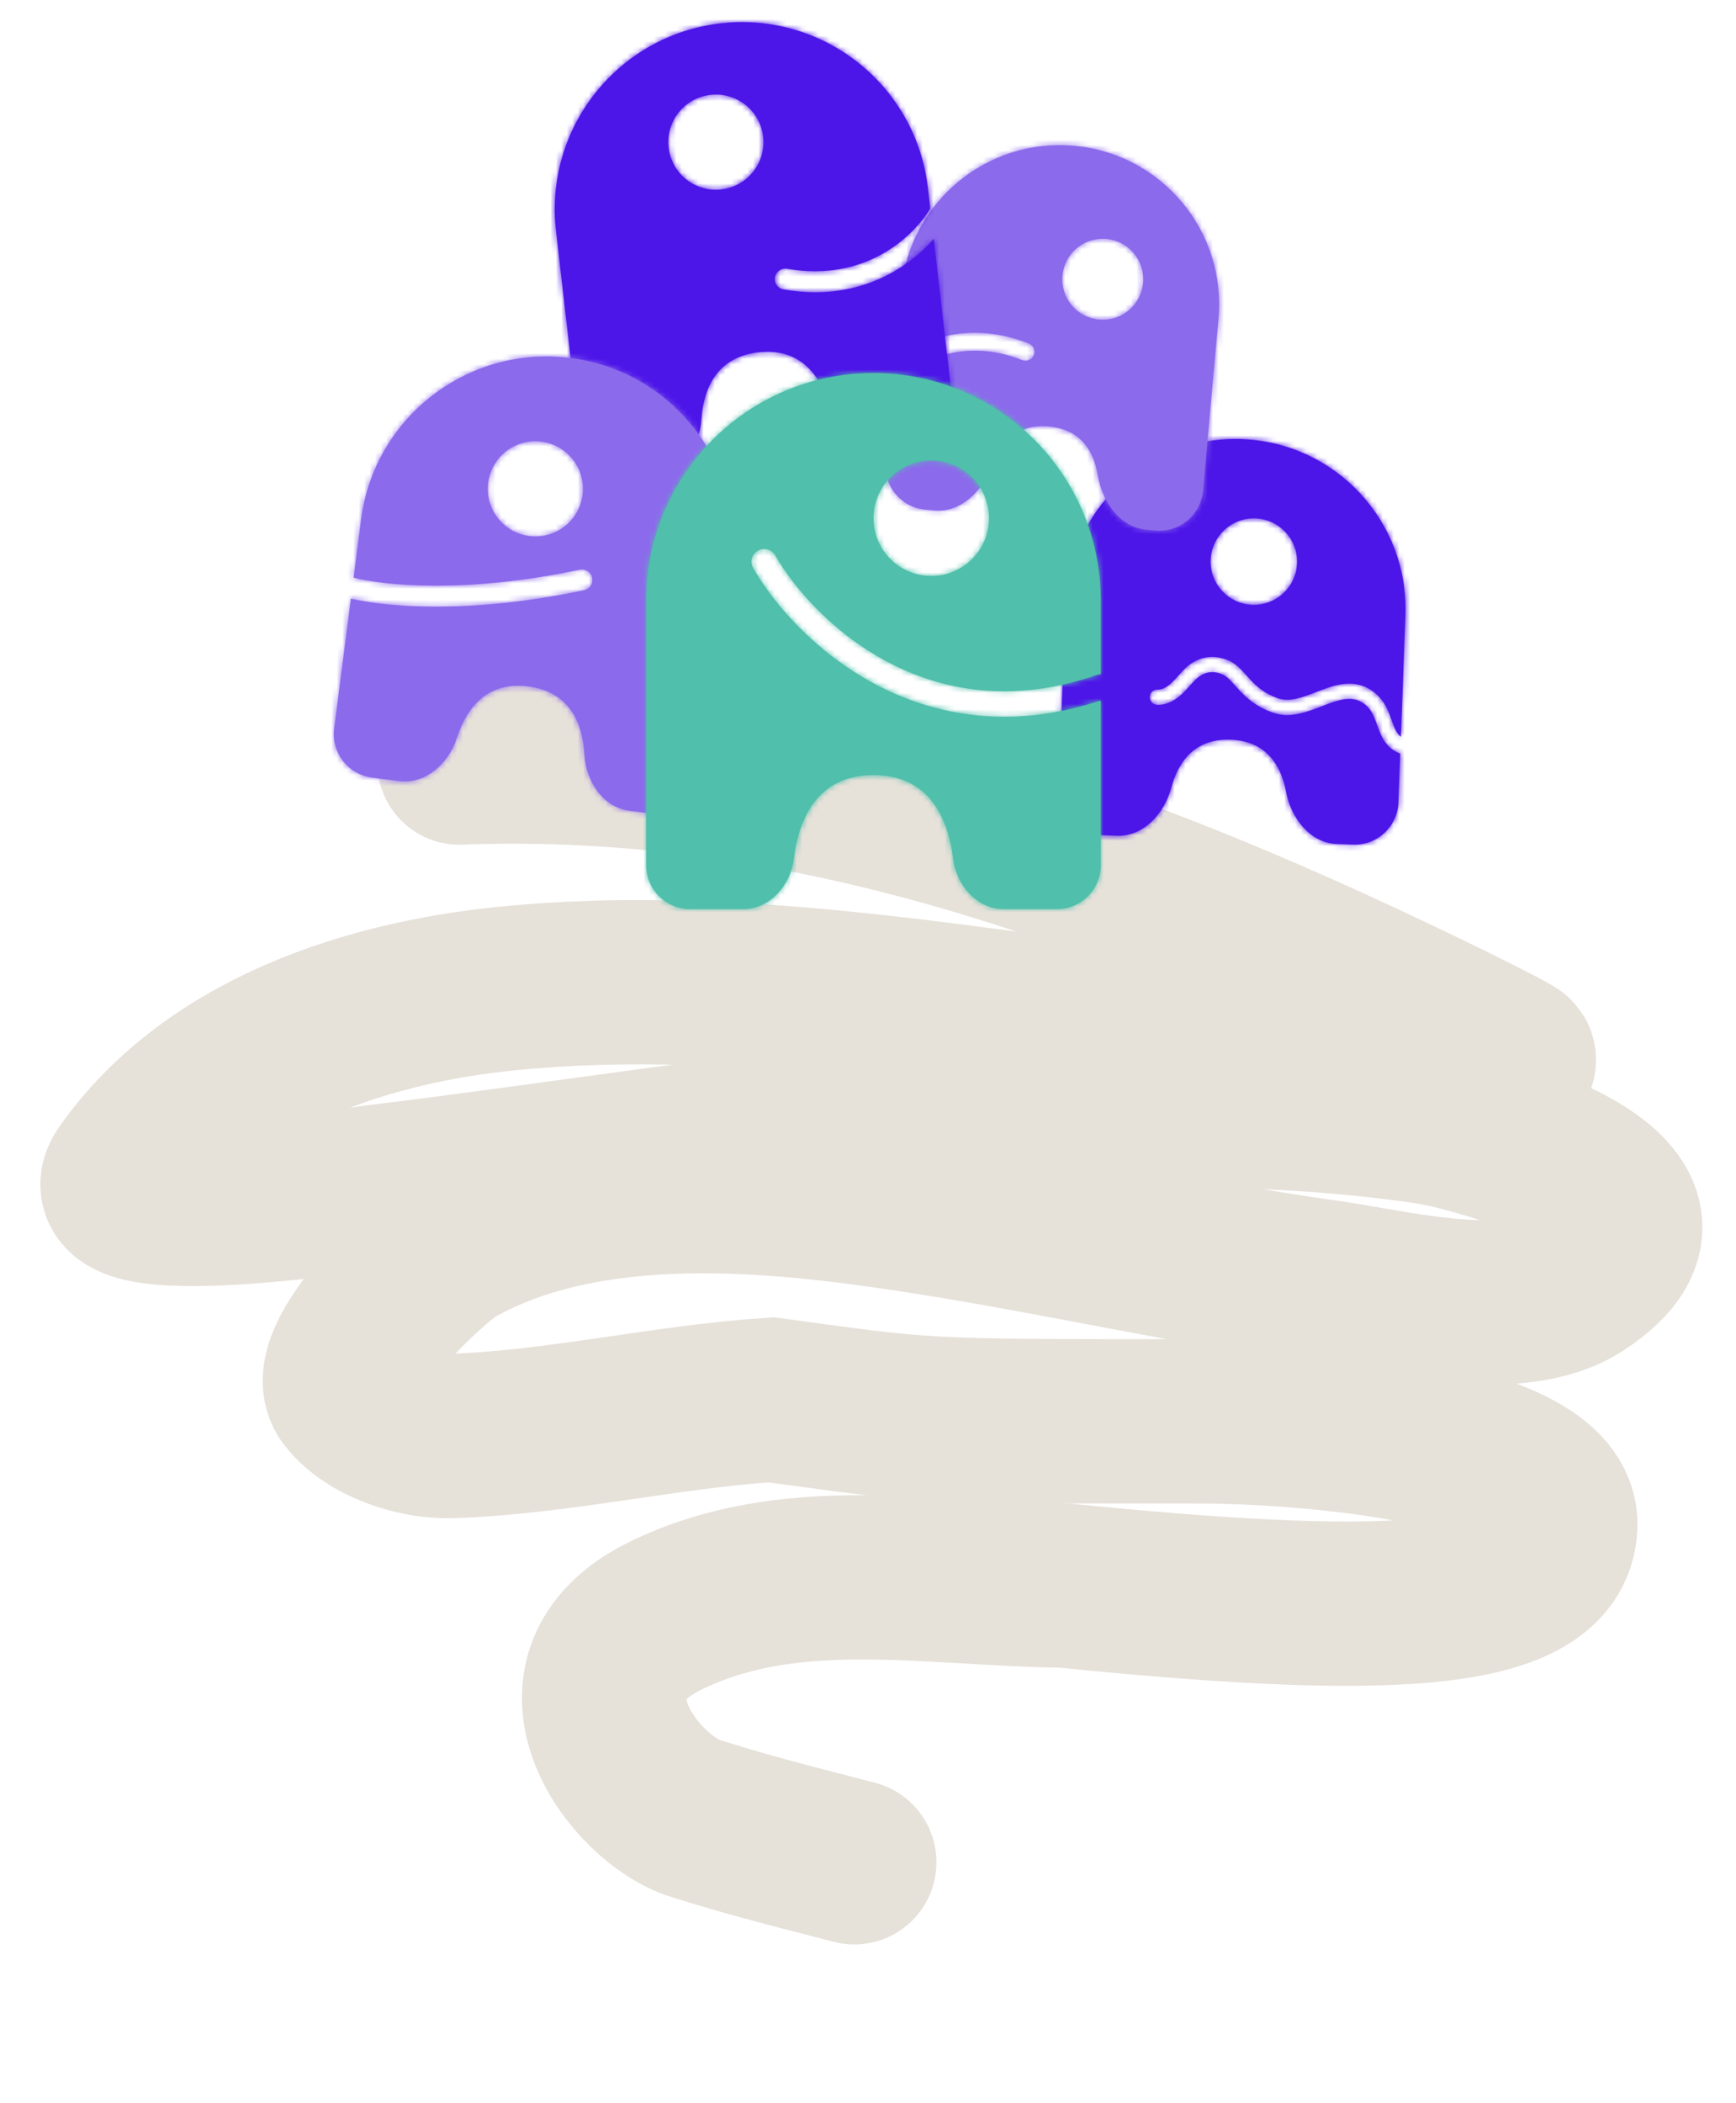 <svg width="317" height="384" viewBox="0 0 317 384" fill="none" xmlns="http://www.w3.org/2000/svg">
<path d="M83.897 139.221C149.328 136.785 207.758 159.279 264.688 187.119C264.794 187.171 276.066 192.708 276.367 193.221C276.894 194.122 274.571 194.746 273.536 194.775C261.908 195.106 227.169 190.626 221.49 189.959C179.117 184.984 135.804 176.12 92.398 180.498C67.991 182.96 38.987 191.71 23.094 214.362C15.718 224.874 66.551 216.969 68.673 216.712C131.593 209.104 198.119 195.796 260.388 204.8C269.699 206.147 313.003 217.663 288.394 233.911C276.671 241.651 254.169 235.746 242.296 234.096C216.938 230.571 192.061 224.798 166.777 220.944C141.403 217.076 107.552 213.517 82.885 227.444C78.531 229.903 58.89 248.203 63.737 254.589C67.581 259.652 76.166 262.376 82.233 262.185C101.611 261.576 121.34 256.85 140.798 255.572C170 259.5 166.5 259.5 218 259.5C232.877 259.38 284.49 262 284 278.5C283.51 295 249.5 295 194.5 289.5C168.774 289.109 144 284 121.5 295C99 306 115.5 328.368 127 332C138.5 335.632 146.5 337.5 156 340" stroke="#E6E1D9" stroke-width="30" stroke-linecap="round"/>
<mask id="path-2-inside-1_207_6995" fill="white">
<path fill-rule="evenodd" clip-rule="evenodd" d="M193.302 144.179L194.587 110.027C195.231 92.891 209.645 79.523 226.781 80.167C243.917 80.812 257.286 95.226 256.641 112.362L255.808 134.512C255.773 134.485 255.74 134.458 255.708 134.431C255.158 133.969 254.8 133.314 254.433 132.357C254.338 132.11 254.244 131.839 254.143 131.552C253.52 129.762 252.671 127.323 250.012 125.774C246.798 123.901 243.415 125.172 240.74 126.201C240.605 126.252 240.472 126.304 240.34 126.355C239.064 126.848 237.898 127.298 236.744 127.556C235.499 127.833 234.389 127.854 233.343 127.484C230.882 126.612 229.464 125.329 228.295 124.069C228.097 123.855 227.885 123.618 227.669 123.375L227.668 123.375L227.668 123.375C227.289 122.951 226.896 122.51 226.533 122.148C225.916 121.533 225.197 120.937 224.276 120.552C222.64 119.868 221.116 119.79 219.757 120.131C218.418 120.468 217.325 121.188 216.481 121.971C216.096 122.328 215.696 122.78 215.326 123.197L215.326 123.197L215.219 123.318C214.798 123.793 214.384 124.252 213.943 124.661C213.042 125.496 212.233 125.929 211.399 125.898C210.631 125.869 209.985 126.468 209.956 127.237C209.927 128.005 210.526 128.651 211.294 128.68C213.242 128.753 214.752 127.707 215.836 126.702C216.387 126.19 216.881 125.639 217.301 125.166L217.384 125.073L217.384 125.073C217.785 124.62 218.095 124.271 218.374 124.012C218.973 123.456 219.665 123.025 220.435 122.831C221.185 122.643 222.095 122.657 223.201 123.12C223.652 123.308 224.073 123.626 224.568 124.119C224.888 124.438 225.172 124.758 225.497 125.123C225.721 125.376 225.965 125.65 226.255 125.962C227.596 127.409 229.376 129.031 232.413 130.107C234.116 130.711 235.796 130.619 237.349 130.273C238.72 129.967 240.086 129.438 241.328 128.958C241.415 128.924 241.502 128.89 241.588 128.857C241.639 128.837 241.689 128.818 241.74 128.799C244.63 127.687 246.714 127.074 248.611 128.179C250.322 129.176 250.821 130.564 251.46 132.338L251.46 132.338C251.577 132.664 251.699 133.003 251.834 133.354C252.245 134.425 252.81 135.632 253.917 136.562C254.425 136.989 255.012 137.33 255.693 137.584L255.357 146.514C255.19 150.929 251.477 154.374 247.061 154.208L244.099 154.096C239.251 153.914 235.759 149.384 234.86 144.617C233.989 139.995 231.439 135.301 224.717 135.048C217.994 134.795 215.099 139.284 213.883 143.828C212.629 148.514 208.806 152.768 203.958 152.586L200.995 152.475C196.58 152.308 193.136 148.595 193.302 144.179ZM236.846 102.83C236.682 107.185 233.018 110.583 228.663 110.419C224.308 110.255 220.91 106.592 221.074 102.237C221.238 97.882 224.901 94.484 229.257 94.648C233.612 94.812 237.01 98.475 236.846 102.83Z"/>
</mask>
<path fill-rule="evenodd" clip-rule="evenodd" d="M193.302 144.179L194.587 110.027C195.231 92.891 209.645 79.523 226.781 80.167C243.917 80.812 257.286 95.226 256.641 112.362L255.808 134.512C255.773 134.485 255.74 134.458 255.708 134.431C255.158 133.969 254.8 133.314 254.433 132.357C254.338 132.11 254.244 131.839 254.143 131.552C253.52 129.762 252.671 127.323 250.012 125.774C246.798 123.901 243.415 125.172 240.74 126.201C240.605 126.252 240.472 126.304 240.34 126.355C239.064 126.848 237.898 127.298 236.744 127.556C235.499 127.833 234.389 127.854 233.343 127.484C230.882 126.612 229.464 125.329 228.295 124.069C228.097 123.855 227.885 123.618 227.669 123.375L227.668 123.375L227.668 123.375C227.289 122.951 226.896 122.51 226.533 122.148C225.916 121.533 225.197 120.937 224.276 120.552C222.64 119.868 221.116 119.79 219.757 120.131C218.418 120.468 217.325 121.188 216.481 121.971C216.096 122.328 215.696 122.78 215.326 123.197L215.326 123.197L215.219 123.318C214.798 123.793 214.384 124.252 213.943 124.661C213.042 125.496 212.233 125.929 211.399 125.898C210.631 125.869 209.985 126.468 209.956 127.237C209.927 128.005 210.526 128.651 211.294 128.68C213.242 128.753 214.752 127.707 215.836 126.702C216.387 126.19 216.881 125.639 217.301 125.166L217.384 125.073L217.384 125.073C217.785 124.62 218.095 124.271 218.374 124.012C218.973 123.456 219.665 123.025 220.435 122.831C221.185 122.643 222.095 122.657 223.201 123.12C223.652 123.308 224.073 123.626 224.568 124.119C224.888 124.438 225.172 124.758 225.497 125.123C225.721 125.376 225.965 125.65 226.255 125.962C227.596 127.409 229.376 129.031 232.413 130.107C234.116 130.711 235.796 130.619 237.349 130.273C238.72 129.967 240.086 129.438 241.328 128.958C241.415 128.924 241.502 128.89 241.588 128.857C241.639 128.837 241.689 128.818 241.74 128.799C244.63 127.687 246.714 127.074 248.611 128.179C250.322 129.176 250.821 130.564 251.46 132.338L251.46 132.338C251.577 132.664 251.699 133.003 251.834 133.354C252.245 134.425 252.81 135.632 253.917 136.562C254.425 136.989 255.012 137.33 255.693 137.584L255.357 146.514C255.19 150.929 251.477 154.374 247.061 154.208L244.099 154.096C239.251 153.914 235.759 149.384 234.86 144.617C233.989 139.995 231.439 135.301 224.717 135.048C217.994 134.795 215.099 139.284 213.883 143.828C212.629 148.514 208.806 152.768 203.958 152.586L200.995 152.475C196.58 152.308 193.136 148.595 193.302 144.179ZM236.846 102.83C236.682 107.185 233.018 110.583 228.663 110.419C224.308 110.255 220.91 106.592 221.074 102.237C221.238 97.882 224.901 94.484 229.257 94.648C233.612 94.812 237.01 98.475 236.846 102.83Z" fill="#4D16E8"/>
<path d="M255.808 134.512L250.948 140.866C253.322 142.682 256.512 143.023 259.216 141.749C261.921 140.476 263.69 137.8 263.803 134.812L255.808 134.512ZM255.708 134.431L250.562 140.556L250.562 140.556L255.708 134.431ZM254.433 132.357L261.902 129.492L261.902 129.492L254.433 132.357ZM254.143 131.552L246.588 134.183L246.588 134.183L254.143 131.552ZM250.012 125.774L254.04 118.861L254.04 118.861L250.012 125.774ZM240.74 126.201L237.867 118.734L237.867 118.734L240.74 126.201ZM240.34 126.355L243.223 133.818L243.223 133.818L240.34 126.355ZM236.744 127.556L238.484 135.364L238.484 135.364L236.744 127.556ZM233.343 127.484L236.014 119.943L236.014 119.943L233.343 127.484ZM227.669 123.375L233.637 118.048C233.629 118.039 233.621 118.03 233.612 118.021L227.669 123.375ZM227.668 123.375L233.612 118.02C233.586 117.992 233.56 117.963 233.534 117.935L227.668 123.375ZM227.668 123.375L221.7 128.702C221.734 128.74 221.768 128.778 221.803 128.815L227.668 123.375ZM226.533 122.148L220.885 127.814L220.885 127.814L226.533 122.148ZM224.276 120.552L227.365 113.172L227.365 113.172L224.276 120.552ZM219.757 120.131L217.807 112.373L217.807 112.373L219.757 120.131ZM216.481 121.971L221.921 127.836L221.921 127.836L216.481 121.971ZM215.326 123.197L221.145 128.688C221.203 128.626 221.259 128.564 221.315 128.501L215.326 123.197ZM215.326 123.197L209.508 117.706C209.451 117.767 209.395 117.829 209.339 117.891L215.326 123.197ZM215.219 123.318L221.203 128.628L221.206 128.624L215.219 123.318ZM213.943 124.661L208.503 118.795L208.503 118.795L213.943 124.661ZM215.836 126.702L210.395 120.836L210.395 120.836L215.836 126.702ZM217.301 125.166L223.285 130.475L223.286 130.474L217.301 125.166ZM217.384 125.073L211.435 119.724C211.423 119.737 211.411 119.751 211.399 119.764L217.384 125.073ZM217.384 125.073L223.333 130.421C223.345 130.408 223.357 130.394 223.369 130.381L217.384 125.073ZM218.374 124.012L212.934 118.146L212.934 118.146L218.374 124.012ZM220.435 122.831L222.385 130.59L222.385 130.59L220.435 122.831ZM223.201 123.12L226.29 115.74L226.29 115.74L223.201 123.12ZM224.568 124.119L230.216 118.453L230.216 118.453L224.568 124.119ZM225.497 125.123L231.476 119.808L231.476 119.808L225.497 125.123ZM226.255 125.962L232.12 120.522L232.12 120.522L226.255 125.962ZM232.413 130.107L235.085 122.567L235.085 122.567L232.413 130.107ZM237.349 130.273L235.609 122.464L235.609 122.464L237.349 130.273ZM241.328 128.958L244.216 136.418L244.216 136.418L241.328 128.958ZM241.588 128.857L238.706 121.394L238.706 121.394L241.588 128.857ZM241.74 128.799L244.612 136.265L244.612 136.265L241.74 128.799ZM248.611 128.179L244.583 135.091L244.583 135.091L248.611 128.179ZM251.46 132.338L243.932 135.047C243.964 135.135 243.997 135.223 244.032 135.31L251.46 132.338ZM251.46 132.338L258.987 129.63C258.956 129.541 258.922 129.454 258.887 129.366L251.46 132.338ZM251.834 133.354L244.365 136.22L244.365 136.22L251.834 133.354ZM253.917 136.562L259.063 130.437L259.063 130.437L253.917 136.562ZM255.693 137.584L263.687 137.884C263.817 134.436 261.721 131.294 258.488 130.088L255.693 137.584ZM234.86 144.617L226.998 146.099L234.86 144.617ZM213.883 143.828L221.611 145.896L213.883 143.828ZM203.958 152.586L204.259 144.592L203.958 152.586ZM200.995 152.475L200.695 160.469L200.995 152.475ZM186.592 109.727L185.307 143.879L201.296 144.48L202.581 110.328L186.592 109.727ZM227.082 72.173C205.531 71.362 187.403 88.175 186.592 109.727L202.581 110.328C203.06 97.607 213.76 87.683 226.481 88.162L227.082 72.173ZM264.636 112.663C265.447 91.112 248.633 72.984 227.082 72.173L226.481 88.162C239.201 88.64 249.126 99.341 248.647 112.061L264.636 112.663ZM263.803 134.812L264.636 112.663L248.647 112.061L247.814 134.211L263.803 134.812ZM250.562 140.556C250.686 140.66 250.814 140.764 250.948 140.866L260.669 128.158C260.732 128.206 260.794 128.256 260.853 128.306L250.562 140.556ZM246.963 135.223C247.453 136.499 248.405 138.744 250.562 140.556L260.854 128.306C261.383 128.751 261.705 129.202 261.866 129.471C261.998 129.692 262.007 129.767 261.902 129.492L246.963 135.223ZM246.588 134.183C246.679 134.442 246.815 134.836 246.963 135.223L261.902 129.492C261.86 129.383 261.808 129.237 261.699 128.921L246.588 134.183ZM245.985 132.686C246.008 132.7 245.993 132.693 245.968 132.667C245.947 132.646 245.959 132.652 246 132.719C246.045 132.794 246.117 132.929 246.217 133.171C246.325 133.433 246.425 133.713 246.588 134.183L261.699 128.921C261.09 127.175 259.484 122.034 254.04 118.861L245.985 132.686ZM243.613 133.667C244.295 133.405 244.794 133.217 245.272 133.066C245.736 132.919 246.041 132.854 246.237 132.828C246.422 132.803 246.435 132.824 246.335 132.808C246.211 132.788 246.076 132.74 245.985 132.686L254.04 118.861C247.046 114.787 239.945 117.935 237.867 118.734L243.613 133.667ZM243.223 133.818C243.356 133.766 243.484 133.717 243.613 133.667L237.867 118.734C237.727 118.788 237.589 118.842 237.457 118.892L243.223 133.818ZM238.484 135.364C240.332 134.952 242.077 134.26 243.223 133.818L237.457 118.892C236.051 119.436 235.464 119.645 235.003 119.747L238.484 135.364ZM230.671 135.024C233.604 136.063 236.351 135.84 238.484 135.364L235.003 119.747C234.819 119.788 234.861 119.761 235.06 119.763C235.284 119.766 235.627 119.805 236.014 119.943L230.671 135.024ZM222.43 129.509C224.097 131.306 226.555 133.566 230.671 135.024L236.014 119.943C235.523 119.769 235.235 119.594 235.037 119.449C234.815 119.289 234.567 119.066 234.161 118.629L222.43 129.509ZM221.7 128.703C221.905 128.932 222.17 129.229 222.43 129.509L234.161 118.629C234.024 118.481 233.865 118.304 233.637 118.048L221.7 128.703ZM221.725 128.73L221.725 128.73L233.612 118.021L233.612 118.02L221.725 128.73ZM221.803 128.815L221.803 128.815L233.534 117.935L233.534 117.935L221.803 128.815ZM220.885 127.814C221.051 127.979 221.28 128.232 221.7 128.702L233.637 118.048C233.298 117.669 232.742 117.041 232.181 116.482L220.885 127.814ZM221.187 127.932C220.971 127.841 220.831 127.747 220.775 127.706C220.729 127.672 220.757 127.686 220.885 127.814L232.181 116.482C231.212 115.516 229.638 114.124 227.365 113.172L221.187 127.932ZM221.706 127.89C221.55 127.93 221.39 127.941 221.255 127.93C221.123 127.919 221.094 127.893 221.187 127.932L227.365 113.172C224.21 111.852 220.92 111.59 217.807 112.373L221.706 127.89ZM221.921 127.836C221.983 127.779 222.005 127.77 221.978 127.786C221.945 127.805 221.853 127.853 221.706 127.89L217.807 112.373C214.834 113.12 212.587 114.671 211.041 116.105L221.921 127.836ZM221.315 128.501C221.51 128.281 221.643 128.132 221.766 127.999C221.889 127.866 221.934 127.825 221.921 127.836L211.041 116.105C210.312 116.781 209.642 117.55 209.338 117.893L221.315 128.501ZM221.145 128.688L221.145 128.688L209.508 117.706L209.508 117.706L221.145 128.688ZM221.206 128.624L221.314 128.503L209.339 117.891L209.232 118.012L221.206 128.624ZM219.383 130.526C220.142 129.822 220.788 129.096 221.203 128.628L209.235 118.009C208.807 118.491 208.625 118.681 208.503 118.795L219.383 130.526ZM211.098 133.892C215.127 134.044 217.949 131.856 219.383 130.526L208.503 118.795C208.384 118.905 208.584 118.691 209.078 118.444C209.642 118.163 210.556 117.861 211.7 117.904L211.098 133.892ZM217.95 127.537C217.813 131.184 214.745 134.03 211.098 133.892L211.7 117.904C206.517 117.709 202.157 121.753 201.962 126.936L217.95 127.537ZM211.595 120.685C215.242 120.823 218.088 123.89 217.95 127.537L201.962 126.936C201.767 132.119 205.81 136.479 210.994 136.674L211.595 120.685ZM210.395 120.836C210.168 121.047 210.147 121.022 210.312 120.939C210.532 120.83 210.995 120.663 211.595 120.685L210.994 136.674C216.146 136.868 219.673 134.054 221.276 132.567L210.395 120.836ZM211.317 119.856C210.894 120.333 210.63 120.619 210.395 120.836L221.276 132.567C222.144 131.762 222.869 130.944 223.285 130.475L211.317 119.856ZM211.399 119.764L211.316 119.857L223.286 130.474L223.369 130.381L211.399 119.764ZM211.435 119.724L211.435 119.724L223.333 130.422L223.333 130.421L211.435 119.724ZM212.934 118.146C212.303 118.731 211.702 119.423 211.398 119.765L223.369 130.381C223.584 130.138 223.707 130 223.806 129.893C223.904 129.786 223.892 129.805 223.814 129.877L212.934 118.146ZM218.485 115.072C216.083 115.676 214.238 116.937 212.934 118.146L223.814 129.877C223.709 129.975 223.246 130.373 222.385 130.59L218.485 115.072ZM226.29 115.74C223.662 114.64 220.987 114.444 218.485 115.072L222.385 130.59C221.952 130.699 221.486 130.742 221.028 130.704C220.577 130.667 220.263 130.562 220.113 130.5L226.29 115.74ZM230.216 118.453C229.372 117.612 228.095 116.495 226.29 115.74L220.113 130.5C219.208 130.121 218.774 129.64 218.92 129.785L230.216 118.453ZM231.476 119.808C231.176 119.471 230.735 118.971 230.216 118.453L218.92 129.785C219.041 129.906 219.167 130.044 219.518 130.438L231.476 119.808ZM232.12 120.522C231.895 120.279 231.702 120.062 231.476 119.808L219.518 130.438C219.74 130.689 220.036 131.021 220.389 131.402L232.12 120.522ZM235.085 122.567C234.323 122.297 233.798 121.991 233.401 121.702C232.986 121.4 232.6 121.04 232.12 120.522L220.389 131.402C222.229 133.386 225.049 135.986 229.742 137.648L235.085 122.567ZM235.609 122.464C235.274 122.539 235.094 122.547 235.026 122.547C234.977 122.546 235.015 122.542 235.085 122.567L229.742 137.648C233.334 138.921 236.652 138.624 239.09 138.081L235.609 122.464ZM238.44 121.497C237.099 122.016 236.293 122.312 235.609 122.464L239.09 138.081C241.147 137.622 243.074 136.86 244.216 136.418L238.44 121.497ZM238.706 121.394C238.617 121.429 238.527 121.463 238.44 121.497L244.216 136.418C244.303 136.384 244.387 136.352 244.47 136.32L238.706 121.394ZM238.867 121.332C238.813 121.353 238.759 121.374 238.706 121.394L244.47 136.32C244.518 136.301 244.566 136.283 244.612 136.265L238.867 121.332ZM252.638 121.267C246.944 117.949 241.106 120.471 238.867 121.332L244.612 136.265C245.286 136.006 245.765 135.834 246.143 135.716C246.521 135.598 246.659 135.58 246.638 135.583C246.6 135.588 246.319 135.622 245.889 135.554C245.428 135.481 244.972 135.318 244.583 135.091L252.638 121.267ZM258.987 129.63C258.412 128.031 257.144 123.892 252.638 121.267L244.583 135.091C244.446 135.011 244.242 134.868 244.025 134.651C243.81 134.435 243.667 134.231 243.588 134.101C243.521 133.99 243.523 133.968 243.592 134.136C243.626 134.217 243.669 134.327 243.727 134.483C243.787 134.644 243.85 134.817 243.932 135.047L258.987 129.63ZM258.887 129.366L258.887 129.366L244.032 135.31L244.032 135.31L258.887 129.366ZM259.303 130.489C259.203 130.227 259.108 129.965 258.987 129.63L243.932 135.047C244.046 135.363 244.195 135.778 244.365 136.22L259.303 130.489ZM259.063 130.437C259.185 130.539 259.281 130.64 259.352 130.727C259.423 130.812 259.462 130.874 259.474 130.895C259.486 130.915 259.476 130.9 259.444 130.832C259.412 130.762 259.368 130.657 259.303 130.489L244.365 136.22C244.903 137.623 246.062 140.412 248.771 142.687L259.063 130.437ZM258.488 130.088C258.614 130.135 258.832 130.243 259.063 130.437L248.771 142.687C250.019 143.735 251.411 144.525 252.897 145.079L258.488 130.088ZM263.351 146.815L263.687 137.884L247.698 137.283L247.362 146.213L263.351 146.815ZM246.761 162.202C255.591 162.534 263.019 155.645 263.351 146.815L247.362 146.213L247.362 146.213L246.761 162.202ZM243.798 162.091L246.761 162.202L247.362 146.213L244.4 146.102L243.798 162.091ZM226.998 146.099C228.257 152.777 233.685 161.71 243.798 162.091L244.4 146.102C244.399 146.102 244.402 146.102 244.407 146.103C244.412 146.104 244.417 146.105 244.42 146.106C244.429 146.108 244.418 146.106 244.387 146.09C244.322 146.057 244.151 145.951 243.919 145.696C243.414 145.141 242.923 144.205 242.722 143.135L226.998 146.099ZM224.416 143.042C225.172 143.071 225.547 143.21 225.688 143.275C225.819 143.335 225.908 143.401 226.006 143.512C226.272 143.811 226.711 144.575 226.998 146.099L242.722 143.135C242.138 140.037 240.866 136.143 237.959 132.876C234.835 129.365 230.419 127.257 225.017 127.053L224.416 143.042ZM221.611 145.896C222.012 144.398 222.507 143.669 222.795 143.391C222.901 143.288 222.994 143.229 223.13 143.179C223.275 143.125 223.659 143.014 224.416 143.042L225.017 127.053C219.616 126.85 215.054 128.621 211.675 131.887C208.53 134.926 206.97 138.714 206.155 141.759L221.611 145.896ZM203.657 160.58C213.77 160.961 219.854 152.461 221.611 145.896L206.155 141.759C205.873 142.811 205.313 143.707 204.769 144.223C204.518 144.46 204.34 144.552 204.272 144.581C204.24 144.595 204.229 144.595 204.238 144.594C204.241 144.593 204.246 144.592 204.251 144.592C204.257 144.592 204.259 144.592 204.259 144.592L203.657 160.58ZM200.695 160.469L203.657 160.58L204.259 144.592L201.296 144.48L200.695 160.469ZM185.307 143.879C184.975 152.709 191.864 160.137 200.695 160.469L201.296 144.48L185.307 143.879ZM228.363 118.414C237.133 118.744 244.51 111.901 244.84 103.131L228.851 102.529C228.851 102.532 228.851 102.527 228.854 102.516C228.857 102.506 228.86 102.495 228.865 102.485C228.874 102.467 228.882 102.458 228.886 102.454C228.89 102.45 228.9 102.442 228.919 102.435C228.929 102.431 228.94 102.428 228.951 102.427C228.962 102.425 228.967 102.425 228.964 102.425L228.363 118.414ZM213.08 101.936C212.75 110.706 219.592 118.084 228.363 118.414L228.964 102.425C228.961 102.425 228.966 102.425 228.977 102.428C228.988 102.43 228.999 102.434 229.008 102.438C229.027 102.447 229.036 102.455 229.04 102.46C229.044 102.464 229.051 102.473 229.058 102.492C229.062 102.503 229.065 102.514 229.067 102.524C229.069 102.535 229.068 102.541 229.069 102.538L213.08 101.936ZM229.557 86.653C220.787 86.323 213.41 93.166 213.08 101.936L229.069 102.538C229.069 102.535 229.069 102.54 229.066 102.551C229.063 102.561 229.06 102.572 229.055 102.582C229.046 102.6 229.038 102.609 229.034 102.613C229.03 102.617 229.02 102.625 229.001 102.632C228.991 102.636 228.98 102.639 228.969 102.641C228.958 102.642 228.953 102.642 228.956 102.642L229.557 86.653ZM244.84 103.131C245.17 94.361 238.328 86.984 229.557 86.653L228.956 102.642C228.959 102.642 228.953 102.642 228.943 102.64C228.932 102.637 228.921 102.633 228.912 102.629C228.893 102.62 228.884 102.612 228.88 102.607C228.876 102.603 228.869 102.594 228.861 102.575C228.858 102.565 228.855 102.554 228.853 102.543C228.851 102.532 228.851 102.526 228.851 102.529L244.84 103.131Z" fill="#4D16E8" mask="url(#path-2-inside-1_207_6995)"/>
<mask id="path-4-inside-2_207_6995" fill="white">
<path fill-rule="evenodd" clip-rule="evenodd" d="M219.667 89.596L222.502 58.207C223.948 42.205 212.147 28.062 196.146 26.617C180.144 25.172 166.001 36.972 164.556 52.973L163.41 65.657C168.469 61.862 177.18 58.481 187.862 62.718C188.699 63.05 189.108 63.997 188.776 64.834C188.444 65.671 187.497 66.08 186.66 65.748C175.171 61.192 166.394 66.682 162.983 70.389L161.721 84.362C161.323 88.763 164.568 92.652 168.969 93.049L170.656 93.202C175.488 93.638 179.494 89.565 181.136 85C182.572 81.01 185.514 77.322 191.517 77.864C197.521 78.406 199.754 82.562 200.452 86.744C201.25 91.529 204.461 96.255 209.293 96.691L210.98 96.844C215.381 97.241 219.27 93.996 219.667 89.596ZM194.005 50.319C193.638 54.385 196.637 57.98 200.704 58.347C204.771 58.715 208.365 55.715 208.732 51.649C209.1 47.582 206.101 43.987 202.034 43.62C197.967 43.253 194.372 46.252 194.005 50.319Z"/>
</mask>
<path fill-rule="evenodd" clip-rule="evenodd" d="M219.667 89.596L222.502 58.207C223.948 42.205 212.147 28.062 196.146 26.617C180.144 25.172 166.001 36.972 164.556 52.973L163.41 65.657C168.469 61.862 177.18 58.481 187.862 62.718C188.699 63.05 189.108 63.997 188.776 64.834C188.444 65.671 187.497 66.08 186.66 65.748C175.171 61.192 166.394 66.682 162.983 70.389L161.721 84.362C161.323 88.763 164.568 92.652 168.969 93.049L170.656 93.202C175.488 93.638 179.494 89.565 181.136 85C182.572 81.01 185.514 77.322 191.517 77.864C197.521 78.406 199.754 82.562 200.452 86.744C201.25 91.529 204.461 96.255 209.293 96.691L210.98 96.844C215.381 97.241 219.27 93.996 219.667 89.596ZM194.005 50.319C193.638 54.385 196.637 57.98 200.704 58.347C204.771 58.715 208.365 55.715 208.732 51.649C209.1 47.582 206.101 43.987 202.034 43.62C197.967 43.253 194.372 46.252 194.005 50.319Z" fill="#8C6AEC"/>
<path d="M163.41 65.657L168.211 72.056C165.682 73.953 162.275 74.183 159.514 72.644C156.754 71.105 155.158 68.085 155.443 64.937L163.41 65.657ZM187.862 62.718L184.913 70.154L184.913 70.154L187.862 62.718ZM188.776 64.834L196.213 67.783L196.213 67.784L188.776 64.834ZM186.66 65.748L189.61 58.312L189.61 58.312L186.66 65.748ZM162.983 70.389L155.015 69.67C155.173 67.918 155.904 66.267 157.095 64.972L162.983 70.389ZM161.721 84.362L169.688 85.082L161.721 84.362ZM181.136 85L188.664 87.709L188.664 87.709L181.136 85ZM200.452 86.744L192.561 88.061L200.452 86.744ZM209.293 96.691L208.573 104.659L209.293 96.691ZM210.98 96.844L211.7 88.876L210.98 96.844ZM230.47 58.926L227.635 90.315L211.7 88.876L214.535 57.487L230.47 58.926ZM196.865 18.649C217.267 20.492 232.313 38.525 230.47 58.926L214.535 57.487C215.583 45.886 207.027 35.632 195.426 34.584L196.865 18.649ZM156.588 52.254C158.431 31.852 176.463 16.807 196.865 18.649L195.426 34.584C183.825 33.537 173.571 42.092 172.523 53.693L156.588 52.254ZM155.443 64.937L156.588 52.254L172.523 53.693L171.378 66.376L155.443 64.937ZM184.913 70.154C177.415 67.181 171.61 69.507 168.211 72.056L158.61 59.257C165.328 54.217 176.944 49.782 190.811 55.282L184.913 70.154ZM181.34 61.885C180.043 65.155 181.643 68.857 184.913 70.154L190.811 55.282C195.755 57.242 198.174 62.84 196.213 67.783L181.34 61.885ZM189.61 58.312C186.339 57.015 182.637 58.614 181.34 61.885L196.213 67.784C194.252 72.727 188.655 75.146 183.711 73.185L189.61 58.312ZM157.095 64.972C162.029 59.61 174.158 52.184 189.61 58.312L183.711 73.185C176.185 70.2 170.758 73.754 168.87 75.806L157.095 64.972ZM153.753 83.642L155.015 69.67L170.95 71.109L169.688 85.082L153.753 83.642ZM168.249 101.017C159.448 100.222 152.958 92.443 153.753 83.642L169.688 85.082L169.688 85.082L168.249 101.017ZM169.937 101.169L168.249 101.017L169.688 85.082L171.376 85.234L169.937 101.169ZM188.664 87.709C186.458 93.837 180.047 102.082 169.937 101.169L171.376 85.234C171.205 85.219 171.361 85.347 171.92 84.873C172.532 84.354 173.201 83.425 173.609 82.291L188.664 87.709ZM190.798 85.832C190.176 85.775 189.877 85.848 189.796 85.872C189.725 85.892 189.698 85.909 189.658 85.942C189.518 86.056 189.094 86.513 188.664 87.709L173.609 82.291C174.614 79.497 176.379 76.115 179.569 73.523C182.971 70.76 187.314 69.452 192.237 69.896L190.798 85.832ZM192.561 88.061C192.352 86.807 192.017 86.282 191.899 86.144C191.865 86.105 191.842 86.083 191.776 86.05C191.7 86.013 191.419 85.888 190.798 85.832L192.237 69.896C197.16 70.341 201.198 72.406 204.05 75.734C206.724 78.856 207.854 82.499 208.343 85.428L192.561 88.061ZM208.573 104.659C198.463 103.746 193.633 94.485 192.561 88.061L208.343 85.428C208.541 86.617 209.032 87.651 209.542 88.271C210.007 88.837 210.184 88.739 210.012 88.724L208.573 104.659ZM210.261 104.811L208.573 104.659L210.012 88.724L211.7 88.876L210.261 104.811ZM227.635 90.315C226.84 99.116 219.061 105.606 210.261 104.811L211.7 88.876L211.7 88.876L227.635 90.315ZM199.984 66.315C191.517 65.55 185.273 58.066 186.038 49.599L201.973 51.038C202.003 50.705 201.757 50.41 201.423 50.38L199.984 66.315ZM216.7 52.368C215.935 60.836 208.451 67.08 199.984 66.315L201.423 50.38C201.09 50.35 200.795 50.596 200.765 50.929L216.7 52.368ZM202.753 35.652C211.221 36.417 217.465 43.901 216.7 52.368L200.765 50.929C200.735 51.263 200.981 51.557 201.314 51.587L202.753 35.652ZM186.038 49.599C186.802 41.132 194.286 34.888 202.753 35.652L201.314 51.587C201.648 51.618 201.943 51.372 201.973 51.038L186.038 49.599Z" fill="#8C6AEC" mask="url(#path-4-inside-2_207_6995)"/>
<mask id="path-6-inside-3_207_6995" fill="white">
<path fill-rule="evenodd" clip-rule="evenodd" d="M105.913 80.3L101.525 42.123C99.369 23.37 112.824 6.42 131.577 4.264C150.33 2.108 167.281 15.563 169.437 34.316L169.869 38.078C166.83 43.157 158.042 51.568 143.737 49.068C142.695 48.886 141.703 49.583 141.521 50.624C141.339 51.666 142.036 52.659 143.078 52.841C156.378 55.166 165.593 49.198 170.507 43.625L173.825 72.493C174.33 76.882 171.181 80.85 166.791 81.354L161.829 81.925C157.009 82.479 152.831 78.56 151.404 73.923C149.808 68.742 146.279 63.428 138.481 64.324C130.684 65.22 128.453 71.197 128.075 76.605C127.736 81.445 124.557 86.209 119.737 86.763L114.775 87.334C110.385 87.838 106.418 84.689 105.913 80.3ZM139.356 24.96C139.904 29.726 136.485 34.034 131.718 34.582C126.952 35.13 122.644 31.71 122.096 26.944C121.548 22.178 124.968 17.87 129.734 17.322C134.5 16.774 138.808 20.194 139.356 24.96Z"/>
</mask>
<path fill-rule="evenodd" clip-rule="evenodd" d="M105.913 80.3L101.525 42.123C99.369 23.37 112.824 6.42 131.577 4.264C150.33 2.108 167.281 15.563 169.437 34.316L169.869 38.078C166.83 43.157 158.042 51.568 143.737 49.068C142.695 48.886 141.703 49.583 141.521 50.624C141.339 51.666 142.036 52.659 143.078 52.841C156.378 55.166 165.593 49.198 170.507 43.625L173.825 72.493C174.33 76.882 171.181 80.85 166.791 81.354L161.829 81.925C157.009 82.479 152.831 78.56 151.404 73.923C149.808 68.742 146.279 63.428 138.481 64.324C130.684 65.22 128.453 71.197 128.075 76.605C127.736 81.445 124.557 86.209 119.737 86.763L114.775 87.334C110.385 87.838 106.418 84.689 105.913 80.3ZM139.356 24.96C139.904 29.726 136.485 34.034 131.718 34.582C126.952 35.13 122.644 31.71 122.096 26.944C121.548 22.178 124.968 17.87 129.734 17.322C134.5 16.774 138.808 20.194 139.356 24.96Z" fill="#4D16E8"/>
<path d="M169.869 38.078L176.734 42.186C177.637 40.677 178.018 38.912 177.817 37.165L169.869 38.078ZM143.737 49.068L142.36 56.948L142.36 56.948L143.737 49.068ZM141.521 50.624L133.64 49.247L133.64 49.247L141.521 50.624ZM143.078 52.841L144.455 44.96L144.455 44.96L143.078 52.841ZM170.507 43.625L178.454 42.711C178.093 39.571 175.918 36.938 172.902 35.992C169.887 35.046 166.597 35.963 164.506 38.334L170.507 43.625ZM166.791 81.354L167.705 89.302L166.791 81.354ZM161.829 81.925L160.915 73.977L161.829 81.925ZM151.404 73.923L143.758 76.278L143.758 76.278L151.404 73.923ZM128.075 76.605L120.094 76.047L128.075 76.605ZM119.737 86.763L120.651 94.711L119.737 86.763ZM114.775 87.334L113.861 79.386L114.775 87.334ZM93.577 43.037L97.966 81.213L113.861 79.386L109.472 41.209L93.577 43.037ZM130.663 -3.684C107.521 -1.024 90.916 19.894 93.577 43.037L109.472 41.209C107.821 26.846 118.127 13.863 132.491 12.211L130.663 -3.684ZM177.384 33.403C174.724 10.26 153.806 -6.344 130.663 -3.684L132.491 12.211C146.855 10.56 159.838 20.866 161.489 35.23L177.384 33.403ZM177.817 37.165L177.384 33.403L161.489 35.23L161.921 38.992L177.817 37.165ZM163.004 33.971C161.12 37.119 155.22 42.954 145.115 41.187L142.36 56.948C160.863 60.183 172.54 49.195 176.734 42.186L163.004 33.971ZM145.115 41.187C139.721 40.244 134.583 43.853 133.64 49.247L149.401 52.002C148.823 55.312 145.67 57.527 142.36 56.948L145.115 41.187ZM133.64 49.247C132.698 54.641 136.306 59.778 141.7 60.721L144.455 44.96C147.766 45.539 149.98 48.692 149.401 52.002L133.64 49.247ZM141.7 60.721C158.375 63.636 170.221 56.045 176.507 48.916L164.506 38.334C160.965 42.35 154.38 46.695 144.455 44.96L141.7 60.721ZM181.773 71.579L178.454 42.711L162.559 44.539L165.878 73.407L181.773 71.579ZM167.705 89.302C176.484 88.293 182.782 80.358 181.773 71.579L165.878 73.407L165.878 73.407L167.705 89.302ZM162.742 89.872L167.705 89.302L165.878 73.407L160.915 73.977L162.742 89.872ZM143.758 76.278C145.861 83.109 152.733 91.023 162.742 89.872L160.915 73.977C160.913 73.977 160.919 73.977 160.924 73.978C160.929 73.978 160.917 73.977 160.885 73.967C160.817 73.944 160.646 73.871 160.403 73.673C159.874 73.241 159.328 72.473 159.049 71.569L143.758 76.278ZM139.395 72.272C140.368 72.16 140.915 72.27 141.183 72.354C141.442 72.435 141.66 72.559 141.895 72.772C142.466 73.289 143.177 74.391 143.758 76.278L159.049 71.569C158.035 68.275 156.183 64.128 152.641 60.917C148.804 57.439 143.655 55.677 137.568 56.376L139.395 72.272ZM136.055 77.163C136.193 75.193 136.635 73.959 137.074 73.326C137.254 73.065 137.438 72.895 137.673 72.758C137.914 72.616 138.422 72.383 139.395 72.272L137.568 56.376C131.481 57.076 126.865 59.961 123.918 64.219C121.197 68.15 120.334 72.609 120.094 76.047L136.055 77.163ZM120.651 94.711C130.66 93.561 135.557 84.293 136.055 77.163L120.094 76.047C120.028 76.99 119.671 77.863 119.253 78.404C119.062 78.652 118.912 78.761 118.851 78.799C118.822 78.817 118.81 78.82 118.814 78.818C118.82 78.816 118.825 78.816 118.823 78.816L120.651 94.711ZM115.688 95.282L120.651 94.711L118.823 78.816L113.861 79.386L115.688 95.282ZM97.966 81.213C98.975 89.992 106.909 96.291 115.688 95.282L113.861 79.386L113.861 79.386L97.966 81.213ZM132.632 42.53C141.788 41.477 148.356 33.202 147.304 24.046L131.409 25.874C131.452 26.25 131.182 26.591 130.805 26.634L132.632 42.53ZM114.149 27.858C115.201 37.013 123.476 43.582 132.632 42.53L130.805 26.634C130.428 26.678 130.087 26.407 130.044 26.03L114.149 27.858ZM128.821 9.374C119.665 10.427 113.096 18.702 114.149 27.858L130.044 26.03C130.001 25.654 130.271 25.313 130.648 25.27L128.821 9.374ZM147.304 24.046C146.251 14.891 137.976 8.322 128.821 9.374L130.648 25.27C131.025 25.226 131.365 25.497 131.409 25.874L147.304 24.046Z" fill="#4D16E8" mask="url(#path-6-inside-3_207_6995)"/>
<mask id="path-8-inside-4_207_6995" fill="white">
<path fill-rule="evenodd" clip-rule="evenodd" d="M128.822 141.736L133.725 103.622C136.133 84.9 122.908 67.769 104.186 65.361C85.463 62.952 68.333 76.178 65.924 94.9L64.565 105.47C70.1 106.878 85.079 108.432 105.865 104.006C106.9 103.786 107.917 104.446 108.137 105.48C108.358 106.515 107.698 107.532 106.663 107.752C85.986 112.155 70.637 110.844 64.073 109.293L61.022 133.014C60.458 137.397 63.553 141.406 67.935 141.97L72.89 142.607C77.702 143.226 81.932 139.364 83.422 134.747C85.087 129.587 88.688 124.321 96.472 125.323C104.257 126.324 106.407 132.33 106.713 137.743C106.986 142.587 110.101 147.394 114.912 148.013L119.867 148.65C124.249 149.214 128.258 146.118 128.822 141.736ZM89.147 88.142C88.535 92.9 91.896 97.254 96.655 97.866C101.413 98.478 105.767 95.117 106.379 90.359C106.991 85.6 103.63 81.246 98.871 80.634C94.113 80.022 89.759 83.383 89.147 88.142Z"/>
</mask>
<path fill-rule="evenodd" clip-rule="evenodd" d="M128.822 141.736L133.725 103.622C136.133 84.9 122.908 67.769 104.186 65.361C85.463 62.952 68.333 76.178 65.924 94.9L64.565 105.47C70.1 106.878 85.079 108.432 105.865 104.006C106.9 103.786 107.917 104.446 108.137 105.48C108.358 106.515 107.698 107.532 106.663 107.752C85.986 112.155 70.637 110.844 64.073 109.293L61.022 133.014C60.458 137.397 63.553 141.406 67.935 141.97L72.89 142.607C77.702 143.226 81.932 139.364 83.422 134.747C85.087 129.587 88.688 124.321 96.472 125.323C104.257 126.324 106.407 132.33 106.713 137.743C106.986 142.587 110.101 147.394 114.912 148.013L119.867 148.65C124.249 149.214 128.258 146.118 128.822 141.736ZM89.147 88.142C88.535 92.9 91.896 97.254 96.655 97.866C101.413 98.478 105.767 95.117 106.379 90.359C106.991 85.6 103.63 81.246 98.871 80.634C94.113 80.022 89.759 83.383 89.147 88.142Z" fill="#8C6AEC"/>
<path d="M133.725 103.622L125.79 102.601L133.725 103.622ZM128.822 141.736L136.757 142.757L128.822 141.736ZM65.924 94.9L57.99 93.88L65.924 94.9ZM64.565 105.47L62.593 113.223C58.673 112.226 56.114 108.461 56.63 104.45L64.565 105.47ZM105.865 104.006L104.199 96.181L104.199 96.181L105.865 104.006ZM108.137 105.48L115.962 103.814L115.962 103.814L108.137 105.48ZM106.663 107.752L104.997 99.928L104.997 99.928L106.663 107.752ZM64.073 109.293L56.138 108.272C56.428 106.024 57.657 104.004 59.521 102.714C61.384 101.425 63.708 100.986 65.913 101.507L64.073 109.293ZM61.022 133.014L68.956 134.035L61.022 133.014ZM83.422 134.747L91.035 137.204L91.035 137.204L83.422 134.747ZM106.713 137.743L114.7 137.293L106.713 137.743ZM141.66 104.643L136.757 142.757L120.887 140.716L125.79 102.601L141.66 104.643ZM105.206 57.426C128.311 60.398 144.632 81.538 141.66 104.643L125.79 102.601C127.635 88.261 117.505 75.14 103.165 73.296L105.206 57.426ZM57.99 93.88C60.962 70.775 82.102 54.454 105.206 57.426L103.165 73.296C88.825 71.451 75.704 81.581 73.859 95.921L57.99 93.88ZM56.63 104.45L57.99 93.88L73.859 95.921L72.499 106.491L56.63 104.45ZM66.537 97.717C70.697 98.775 84.414 100.394 104.199 96.181L107.531 111.831C85.744 116.469 69.504 114.981 62.593 113.223L66.537 97.717ZM104.199 96.181C109.555 95.041 114.822 98.458 115.962 103.814L100.313 107.146C101.013 110.433 104.244 112.53 107.531 111.831L104.199 96.181ZM115.962 103.814C117.102 109.17 113.685 114.437 108.329 115.577L104.997 99.928C101.71 100.628 99.613 103.859 100.313 107.146L115.962 103.814ZM108.329 115.577C86.662 120.19 70.103 118.939 62.233 117.078L65.913 101.507C71.17 102.75 85.31 104.119 104.997 99.928L108.329 115.577ZM53.087 131.994L56.138 108.272L72.008 110.313L68.956 134.035L53.087 131.994ZM66.915 149.904C58.15 148.777 51.959 140.758 53.087 131.994L68.956 134.035L68.956 134.035L66.915 149.904ZM71.869 150.542L66.915 149.904L68.956 134.035L73.91 134.672L71.869 150.542ZM91.035 137.204C88.84 144.006 81.862 151.827 71.869 150.542L73.91 134.672C73.912 134.673 73.907 134.672 73.901 134.673C73.896 134.673 73.909 134.673 73.941 134.662C74.009 134.641 74.181 134.57 74.427 134.375C74.962 133.951 75.518 133.19 75.808 132.29L91.035 137.204ZM95.451 133.257C94.48 133.132 93.931 133.236 93.663 133.316C93.402 133.393 93.183 133.514 92.945 133.723C92.367 134.233 91.641 135.325 91.035 137.204L75.808 132.29C76.867 129.009 78.775 124.888 82.36 121.725C86.243 118.299 91.416 116.606 97.493 117.388L95.451 133.257ZM98.725 138.193C98.614 136.222 98.189 134.982 97.758 134.343C97.582 134.08 97.4 133.907 97.167 133.766C96.928 133.621 96.423 133.382 95.451 133.257L97.493 117.388C103.57 118.17 108.146 121.117 111.036 125.414C113.704 129.382 114.506 133.851 114.7 137.293L98.725 138.193ZM113.892 155.947C103.899 154.662 99.127 145.329 98.725 138.193L114.7 137.293C114.753 138.237 115.099 139.114 115.509 139.66C115.697 139.911 115.845 140.023 115.906 140.061C115.935 140.079 115.946 140.082 115.942 140.081C115.936 140.079 115.931 140.078 115.933 140.078L113.892 155.947ZM118.846 156.585L113.892 155.947L115.933 140.078L120.887 140.716L118.846 156.585ZM136.757 142.757C135.629 151.521 127.61 157.712 118.846 156.585L120.887 140.716L120.887 140.716L136.757 142.757ZM95.634 105.801C86.493 104.625 80.037 96.262 81.213 87.121L97.082 89.163C97.033 89.539 97.299 89.883 97.675 89.931L95.634 105.801ZM114.313 91.379C113.138 100.52 104.775 106.977 95.634 105.801L97.675 89.931C98.052 89.98 98.396 89.714 98.444 89.338L114.313 91.379ZM99.892 72.7C109.033 73.876 115.489 82.239 114.313 91.379L98.444 89.338C98.493 88.962 98.227 88.617 97.851 88.569L99.892 72.7ZM81.213 87.121C82.388 77.981 90.751 71.524 99.892 72.7L97.851 88.569C97.474 88.521 97.13 88.786 97.082 89.163L81.213 87.121Z" fill="#8C6AEC" mask="url(#path-8-inside-4_207_6995)"/>
<mask id="path-10-inside-5_207_6995" fill="white">
<path fill-rule="evenodd" clip-rule="evenodd" d="M118 157.976V109.604C118 86.684 136.58 68.104 159.5 68.104C182.42 68.104 201 86.684 201 109.604V123.083C200.769 123.09 200.535 123.132 200.305 123.212C184.806 128.603 171.856 126.07 161.911 120.764C151.89 115.416 144.895 107.228 141.567 101.403C140.929 100.288 139.509 99.901 138.394 100.538C137.279 101.175 136.892 102.595 137.529 103.71C141.231 110.19 148.826 119.052 159.722 124.867C170.513 130.625 184.518 133.371 201 127.887V157.976C201 162.394 197.418 165.976 193 165.976H183.257C178.405 165.976 174.647 161.639 174.055 156.824C173.201 149.875 169.994 141.508 159.5 141.508C149.006 141.508 145.799 149.875 144.945 156.824C144.353 161.639 140.595 165.976 135.743 165.976H126C121.582 165.976 118 162.394 118 157.976ZM180.595 94.612C180.595 100.438 175.873 105.16 170.047 105.16C164.222 105.16 159.5 100.438 159.5 94.612C159.5 88.787 164.222 84.065 170.047 84.065C175.873 84.065 180.595 88.787 180.595 94.612Z"/>
</mask>
<path fill-rule="evenodd" clip-rule="evenodd" d="M118 157.976V109.604C118 86.684 136.58 68.104 159.5 68.104C182.42 68.104 201 86.684 201 109.604V123.083C200.769 123.09 200.535 123.132 200.305 123.212C184.806 128.603 171.856 126.07 161.911 120.764C151.89 115.416 144.895 107.228 141.567 101.403C140.929 100.288 139.509 99.901 138.394 100.538C137.279 101.175 136.892 102.595 137.529 103.71C141.231 110.19 148.826 119.052 159.722 124.867C170.513 130.625 184.518 133.371 201 127.887V157.976C201 162.394 197.418 165.976 193 165.976H183.257C178.405 165.976 174.647 161.639 174.055 156.824C173.201 149.875 169.994 141.508 159.5 141.508C149.006 141.508 145.799 149.875 144.945 156.824C144.353 161.639 140.595 165.976 135.743 165.976H126C121.582 165.976 118 162.394 118 157.976ZM180.595 94.612C180.595 100.438 175.873 105.16 170.047 105.16C164.222 105.16 159.5 100.438 159.5 94.612C159.5 88.787 164.222 84.065 170.047 84.065C175.873 84.065 180.595 88.787 180.595 94.612Z" fill="#50BFAB"/>
<path d="M201 123.083L201.241 131.079C205.563 130.949 209 127.407 209 123.083H201ZM200.305 123.212L197.677 115.656L197.677 115.656L200.305 123.212ZM161.911 120.764L158.145 127.822H158.145L161.911 120.764ZM141.567 101.403L134.621 105.372L134.621 105.372L141.567 101.403ZM138.394 100.538L142.363 107.484L142.363 107.484L138.394 100.538ZM137.529 103.71L144.475 99.741L144.475 99.741L137.529 103.71ZM159.722 124.867L163.488 117.809H163.488L159.722 124.867ZM201 127.887H209C209 125.317 207.765 122.903 205.68 121.399C203.594 119.895 200.914 119.485 198.474 120.297L201 127.887ZM174.055 156.824L181.995 155.848V155.848L174.055 156.824ZM144.945 156.824L152.885 157.799V157.799L144.945 156.824ZM110 109.604V157.976H126V109.604H110ZM159.5 60.104C132.162 60.104 110 82.266 110 109.604H126C126 91.103 140.998 76.104 159.5 76.104V60.104ZM209 109.604C209 82.266 186.838 60.104 159.5 60.104V76.104C178.002 76.104 193 91.103 193 109.604H209ZM209 123.083V109.604H193V123.083H209ZM202.934 130.767C202.386 130.958 201.814 131.062 201.241 131.079L200.759 115.086C199.724 115.118 198.685 115.305 197.677 115.656L202.934 130.767ZM158.145 127.822C169.859 134.072 185.123 136.963 202.934 130.767L197.677 115.656C184.49 120.242 173.852 118.068 165.677 113.706L158.145 127.822ZM134.621 105.372C138.593 112.324 146.62 121.672 158.145 127.822L165.677 113.706C157.159 109.16 151.197 102.132 148.512 97.434L134.621 105.372ZM142.363 107.484C139.642 109.039 136.175 108.093 134.621 105.372L148.512 97.434C145.683 92.483 139.376 90.763 134.425 93.592L142.363 107.484ZM144.475 99.741C146.03 102.462 145.084 105.929 142.363 107.484L134.425 93.592C129.474 96.421 127.754 102.728 130.583 107.68L144.475 99.741ZM163.488 117.809C154.096 112.797 147.534 105.095 144.475 99.741L130.583 107.68C134.929 115.285 143.556 125.308 155.956 131.925L163.488 117.809ZM198.474 120.297C184.283 125.018 172.548 122.643 163.488 117.809L155.956 131.925C168.479 138.607 184.752 141.724 203.526 135.478L198.474 120.297ZM209 157.976V127.887H193V157.976H209ZM193 173.976C201.837 173.976 209 166.813 209 157.976H193V173.976ZM183.257 173.976H193V157.976H183.257V173.976ZM166.115 157.799C167.052 165.428 173.263 173.976 183.257 173.976V157.976C183.252 157.976 183.25 157.976 183.25 157.976C183.251 157.976 183.251 157.976 183.25 157.976C183.25 157.976 183.237 157.973 183.208 157.96C183.148 157.932 183.008 157.852 182.827 157.663C182.429 157.248 182.084 156.572 181.995 155.848L166.115 157.799ZM159.5 149.508C161.034 149.508 161.956 149.806 162.51 150.082C163.062 150.358 163.541 150.758 163.993 151.36C165.01 152.716 165.765 154.949 166.115 157.799L181.995 155.848C181.492 151.75 180.217 146.325 176.793 141.76C173.056 136.777 167.255 133.508 159.5 133.508V149.508ZM152.885 157.799C153.235 154.949 153.99 152.716 155.007 151.36C155.459 150.758 155.938 150.358 156.49 150.082C157.044 149.806 157.966 149.508 159.5 149.508V133.508C151.745 133.508 145.944 136.777 142.207 141.76C138.783 146.325 137.508 151.75 137.005 155.848L152.885 157.799ZM135.743 173.976C145.737 173.976 151.948 165.428 152.885 157.799L137.005 155.848C136.916 156.572 136.571 157.248 136.173 157.663C135.992 157.852 135.852 157.932 135.792 157.96C135.763 157.973 135.75 157.976 135.75 157.976C135.749 157.976 135.749 157.976 135.75 157.976C135.75 157.976 135.748 157.976 135.743 157.976V173.976ZM126 173.976H135.743V157.976H126V173.976ZM110 157.976C110 166.813 117.163 173.976 126 173.976V157.976H126H110ZM170.047 113.16C180.291 113.16 188.595 104.856 188.595 94.612H172.595C172.595 96.019 171.454 97.16 170.047 97.16V113.16ZM151.5 94.612C151.5 104.856 159.804 113.16 170.047 113.16V97.16C168.64 97.16 167.5 96.019 167.5 94.612H151.5ZM170.047 76.065C159.804 76.065 151.5 84.369 151.5 94.612H167.5C167.5 93.206 168.64 92.065 170.047 92.065V76.065ZM188.595 94.612C188.595 84.369 180.291 76.065 170.047 76.065V92.065C171.454 92.065 172.595 93.206 172.595 94.612H188.595Z" fill="#50BFAB" mask="url(#path-10-inside-5_207_6995)"/>
</svg>
